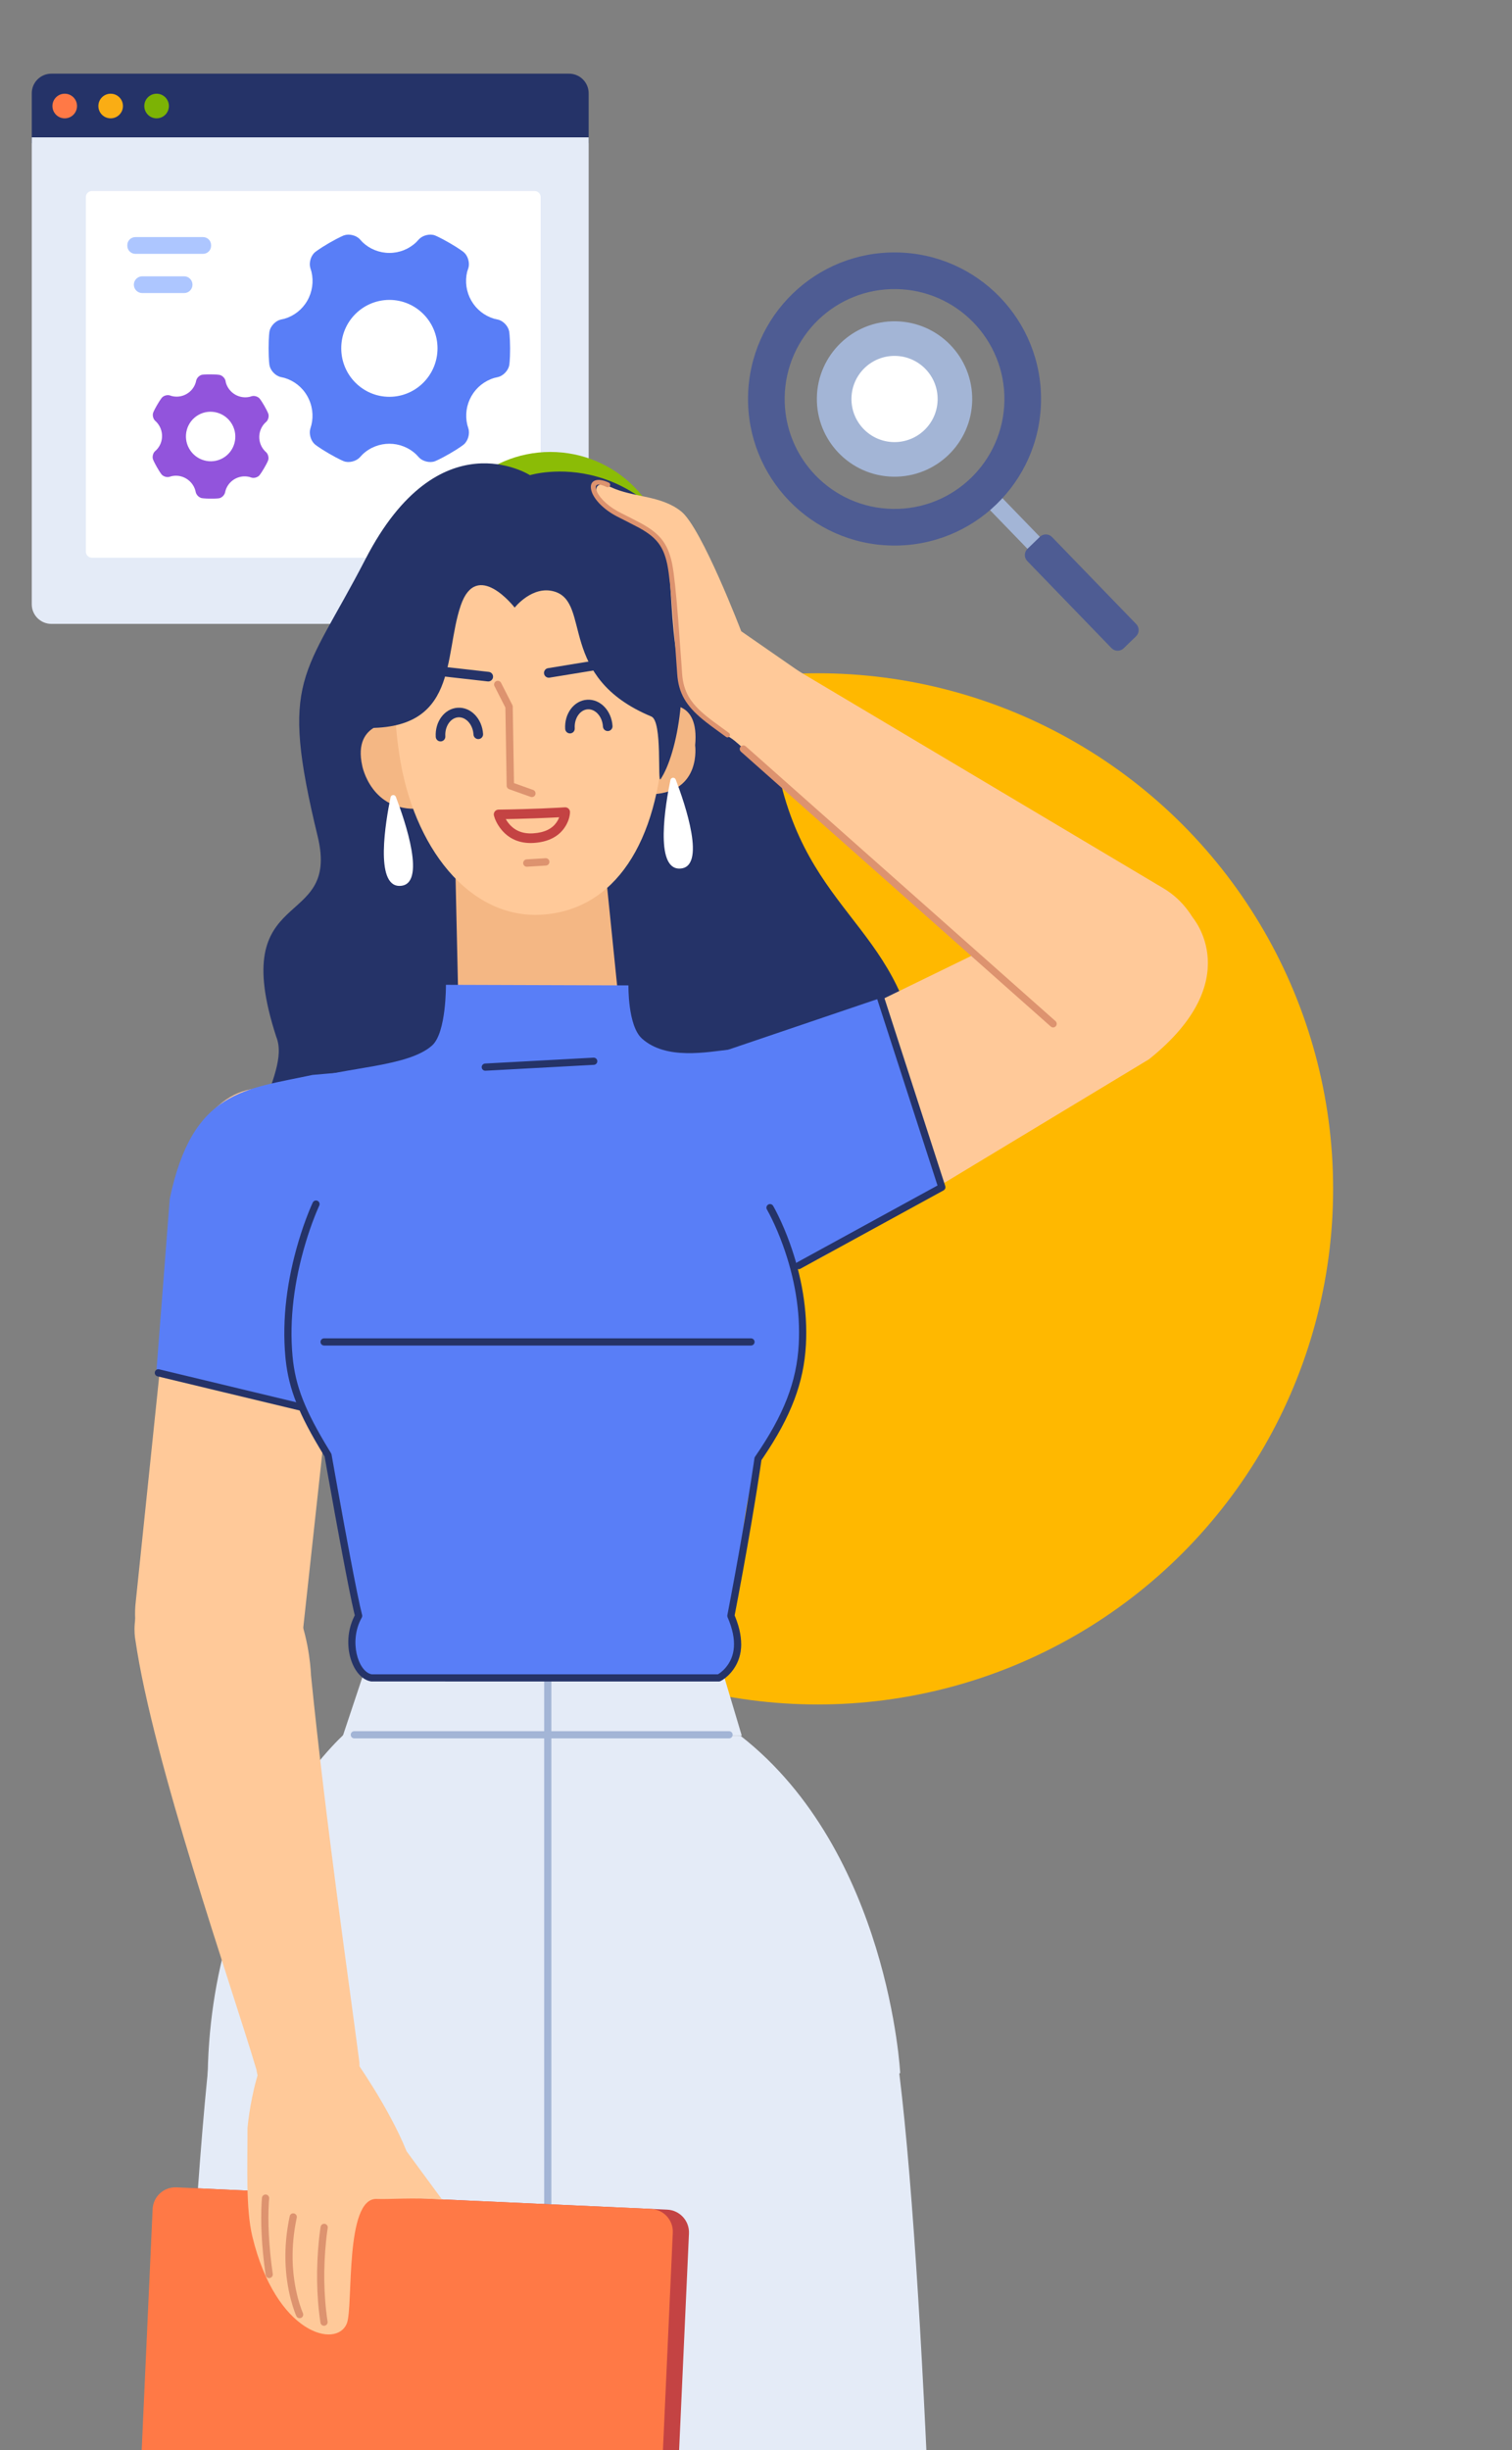 <svg width="355" height="575" viewBox="0 0 355 575" fill="none" xmlns="http://www.w3.org/2000/svg">
<rect x="0" y="0" width="355" height="575" fill="#808080" stroke="none"/>
<g clip-path="url(#clip0_1249_4884)">
<circle cx="192" cy="279" r="121" fill="#FFB800"/>
<path fill-rule="evenodd" clip-rule="evenodd" d="M138.211 33.607H7.458V21.891C7.458 19.35 9.519 17.289 12.06 17.289H133.609C136.15 17.289 138.211 19.35 138.211 21.891V33.607Z" fill="#253368"/>
<path fill-rule="evenodd" clip-rule="evenodd" d="M133.609 146.413H12.06C9.519 146.413 7.458 144.353 7.458 141.811V32.235H138.211V141.811C138.211 144.353 136.15 146.413 133.609 146.413Z" fill="#E4EBF7"/>
<path fill-rule="evenodd" clip-rule="evenodd" d="M18.085 24.883C18.085 26.478 16.792 27.771 15.197 27.771C13.602 27.771 12.309 26.478 12.309 24.883C12.309 23.288 13.602 21.995 15.197 21.995C16.792 21.995 18.085 23.288 18.085 24.883Z" fill="#FF7946"/>
<path fill-rule="evenodd" clip-rule="evenodd" d="M28.87 24.883C28.87 26.478 27.577 27.771 25.982 27.771C24.387 27.771 23.094 26.478 23.094 24.883C23.094 23.288 24.387 21.995 25.982 21.995C27.577 21.995 28.87 23.288 28.87 24.883Z" fill="#FAAD14"/>
<path fill-rule="evenodd" clip-rule="evenodd" d="M39.656 24.883C39.656 26.478 38.363 27.771 36.768 27.771C35.173 27.771 33.88 26.478 33.88 24.883C33.88 23.288 35.173 21.995 36.768 21.995C38.363 21.995 39.656 23.288 39.656 24.883Z" fill="#7CB305"/>
<path fill-rule="evenodd" clip-rule="evenodd" d="M21.59 130.883C20.797 130.883 20.154 130.24 20.154 129.448V46.266C20.154 45.473 20.797 44.831 21.59 44.831H125.508C126.301 44.831 126.944 45.473 126.944 46.266V129.448C126.944 130.24 126.301 130.883 125.508 130.883H21.59Z" fill="white"/>
<path fill-rule="evenodd" clip-rule="evenodd" d="M91.424 93.121C85.188 93.121 80.121 88.032 80.121 81.74C80.099 75.487 85.15 70.401 91.403 70.379C91.41 70.379 91.417 70.379 91.424 70.379C97.657 70.379 102.724 75.468 102.724 81.757C102.713 88.032 97.657 93.117 91.424 93.121ZM119.547 77.781C119.328 76.541 118.141 75.273 116.9 75L115.976 74.787C113.73 74.106 111.829 72.595 110.661 70.56C109.48 68.505 109.13 66.076 109.683 63.771L109.973 62.9C110.345 61.691 109.863 60.022 108.896 59.197C108.896 59.197 108.028 58.46 105.59 57.042C103.142 55.632 102.093 55.239 102.093 55.239C100.902 54.799 99.237 55.221 98.365 56.149L97.724 56.84C96.03 58.461 93.772 59.362 91.428 59.353C89.07 59.359 86.801 58.451 85.099 56.819L84.483 56.146C83.625 55.218 81.949 54.806 80.755 55.239C80.755 55.239 79.692 55.632 77.247 57.042C74.799 58.47 73.938 59.207 73.938 59.207C72.974 60.026 72.492 61.677 72.864 62.9L73.13 63.782C73.676 66.084 73.327 68.507 72.151 70.56C70.985 72.611 69.068 74.13 66.805 74.798L65.915 75C64.697 75.284 63.495 76.534 63.269 77.781C63.269 77.781 63.066 78.901 63.066 81.743C63.066 84.585 63.269 85.701 63.269 85.701C63.488 86.955 64.675 88.21 65.915 88.482L66.784 88.684C69.051 89.354 70.972 90.878 72.138 92.936C73.356 95.073 73.651 97.504 73.115 99.725L72.864 100.586C72.492 101.795 72.974 103.464 73.941 104.289C73.941 104.289 74.809 105.026 77.247 106.444C79.695 107.861 80.748 108.247 80.748 108.247C81.935 108.686 83.604 108.265 84.475 107.337L85.085 106.678C88.628 103.286 94.213 103.29 97.752 106.684L98.362 107.347C99.219 108.272 100.895 108.686 102.089 108.254C102.089 108.254 103.152 107.861 105.601 106.451C108.046 105.033 108.903 104.296 108.903 104.296C109.87 103.481 110.353 101.816 109.98 100.593L109.715 99.701C109.166 97.407 109.516 94.991 110.692 92.947C111.865 90.895 113.782 89.373 116.047 88.695L116.918 88.493C118.137 88.21 119.338 86.959 119.565 85.711C119.565 85.711 119.767 84.592 119.767 81.754C119.746 78.908 119.547 77.781 119.547 77.781Z" fill="#597EF7"/>
<path fill-rule="evenodd" clip-rule="evenodd" d="M52.337 107.501C49.561 109.08 46.017 108.097 44.424 105.296C42.832 102.518 43.793 98.975 46.571 97.383L46.581 97.377C49.355 95.8 52.899 96.782 54.491 99.582C56.075 102.379 55.111 105.922 52.337 107.501ZM60.974 93.554C60.563 93.057 59.713 92.793 59.092 92.985L58.627 93.125C57.455 93.39 56.226 93.198 55.19 92.588C54.145 91.972 53.374 90.98 53.036 89.813L52.945 89.352C52.805 88.72 52.168 88.099 51.528 87.976C51.528 87.976 50.955 87.868 49.511 87.854C48.064 87.846 47.498 87.936 47.498 87.936C46.856 88.042 46.222 88.651 46.069 89.285L45.958 89.755C45.614 90.906 44.837 91.878 43.791 92.467C42.743 93.067 41.503 93.237 40.332 92.941L39.887 92.798C39.27 92.602 38.42 92.843 37.998 93.338C37.998 93.338 37.624 93.782 36.893 95.028C36.164 96.284 35.968 96.83 35.968 96.83C35.746 97.438 35.949 98.296 36.425 98.746L36.766 99.071C37.592 99.957 38.05 101.125 38.047 102.336C38.046 103.545 37.578 104.706 36.739 105.576L36.394 105.891C35.923 106.326 35.705 107.187 35.92 107.8C35.92 107.8 36.114 108.349 36.833 109.614C37.552 110.879 37.925 111.325 37.925 111.325C38.34 111.828 39.186 112.086 39.807 111.894L40.245 111.764C41.424 111.488 42.664 111.68 43.704 112.301C44.788 112.944 45.534 113.952 45.858 115.076L45.964 115.523C46.104 116.155 46.741 116.776 47.381 116.899C47.381 116.899 47.954 117.007 49.398 117.021C50.847 117.033 51.413 116.938 51.413 116.938C52.053 116.833 52.689 116.223 52.842 115.589L52.947 115.141C53.666 112.735 56.153 111.323 58.588 111.938L59.027 112.079C59.643 112.273 60.494 112.034 60.916 111.539C60.916 111.539 61.29 111.095 62.023 109.847C62.752 108.597 62.948 108.052 62.948 108.052C63.172 107.444 62.965 106.581 62.49 106.131L62.145 105.801C61.321 104.919 60.865 103.754 60.871 102.547C60.874 101.336 61.342 100.173 62.178 99.298L62.515 98.988C62.986 98.553 63.205 97.692 62.99 97.079C62.99 97.079 62.796 96.53 62.078 95.266C61.348 94.005 60.974 93.554 60.974 93.554Z" fill="#9254DC"/>
<path fill-rule="evenodd" clip-rule="evenodd" d="M47.674 59.573H31.781C30.743 59.573 29.894 58.724 29.894 57.686V57.527C29.894 56.489 30.743 55.639 31.781 55.639H47.674C48.712 55.639 49.562 56.489 49.562 57.527V57.686C49.562 58.724 48.712 59.573 47.674 59.573Z" fill="#ADC6FF"/>
<path fill-rule="evenodd" clip-rule="evenodd" d="M43.228 68.777H33.394C32.307 68.777 31.427 67.897 31.427 66.81C31.427 65.724 32.307 64.843 33.394 64.843H43.228C44.314 64.843 45.195 65.724 45.195 66.81C45.195 67.897 44.314 68.777 43.228 68.777Z" fill="#ADC6FF"/>
<path fill-rule="evenodd" clip-rule="evenodd" d="M129.219 106.062C113.904 106.062 101.489 118.477 101.489 133.792C101.489 149.106 113.904 161.522 129.219 161.522C144.534 161.522 156.949 149.106 156.949 133.792C156.949 118.477 144.534 106.062 129.219 106.062Z" fill="#8BBC06"/>
<path fill-rule="evenodd" clip-rule="evenodd" d="M124.752 143.211L123.001 141.461L139.966 124.434C140.546 123.854 141.487 123.854 142.067 124.434L142.767 125.134C143.347 125.714 143.347 126.655 142.767 127.235L126.853 143.211C126.272 143.791 125.332 143.791 124.752 143.211Z" fill="white"/>
<path fill-rule="evenodd" clip-rule="evenodd" d="M128.6 141.461L126.849 143.211C126.269 143.791 125.328 143.791 124.748 143.211L117.777 136.24C117.197 135.66 117.197 134.719 117.777 134.139L118.477 133.439C119.057 132.859 119.998 132.859 120.578 133.439L128.6 141.461Z" fill="white"/>
<path fill-rule="evenodd" clip-rule="evenodd" d="M182.309 297.557C151.09 351.249 109.923 330.452 97.354 317.759C83.117 303.385 66.563 306.316 60.349 288.059C53.239 267.169 68.608 252.593 64.857 243.293C53.088 207.158 80.028 218.734 74.588 196.294C65.497 158.797 71.359 159.175 85.814 131.198C103.056 97.828 124.425 111.512 124.425 111.512C124.425 111.512 152.282 102.938 167.294 140.14C170.008 146.867 179.581 150.398 180.861 167.689C184.127 211.754 208.2 213.764 214.788 243.552C221.663 274.649 192.61 279.123 182.309 297.557Z" fill="#253368"/>
<path fill-rule="evenodd" clip-rule="evenodd" d="M163.208 174.909C164.263 163.899 156.263 165.602 156.263 165.602C156.263 165.602 153.061 177.182 153.338 186.374C164.747 185.781 163.208 174.909 163.208 174.909Z" fill="#F4B784"/>
<path fill-rule="evenodd" clip-rule="evenodd" d="M85.054 179.742C82.653 168.944 93.05 169.51 93.05 169.51C93.05 169.51 97.653 180.61 98.511 189.763C87.116 190.581 85.054 179.742 85.054 179.742Z" fill="#F4B784"/>
<path fill-rule="evenodd" clip-rule="evenodd" d="M128.654 253.328C118.633 253.947 110.108 246.109 107.635 236.212L106.77 197.482L141.242 195.351L145.157 233.892C146.171 243.879 138.676 252.708 128.654 253.328Z" fill="#F4B784"/>
<path d="M127.84 198.494C128.313 198.433 128.746 198.767 128.807 199.24C128.862 199.666 128.597 200.06 128.198 200.179L128.061 200.208L125.073 200.593C124.6 200.654 124.167 200.32 124.106 199.847C124.051 199.421 124.316 199.027 124.715 198.908L124.852 198.879L127.84 198.494Z" fill="#DD936F"/>
<path fill-rule="evenodd" clip-rule="evenodd" d="M155.79 173.16C154.542 197.705 144.347 213.588 127.214 214.649C110.08 215.708 96.972 198.654 93.744 176.996C88.344 140.787 104.756 129.604 121.89 128.542C139.023 127.484 157.698 135.659 155.79 173.16Z" fill="#FFC999"/>
<path fill-rule="evenodd" clip-rule="evenodd" d="M157.821 144.54C153.11 130.049 145.02 115.674 123.729 120.803C96.908 108.48 60.494 169.753 84.875 170.798C107.815 171.783 104.075 154.111 108.171 142.103C111.937 131.066 120.839 142.592 120.839 142.592C120.839 142.592 125.029 137.248 130.213 138.834C138.898 141.49 130.747 158.925 152.925 168.147C155.624 169.271 154.272 184.075 155.106 182.84C158.988 177.093 162.529 159.027 157.821 144.54Z" fill="#253368"/>
<path d="M99.251 155.933L99.404 155.94L114.765 157.677C115.383 157.747 115.828 158.304 115.758 158.923C115.694 159.489 115.22 159.91 114.665 159.922L114.512 159.915L99.151 158.178C98.533 158.108 98.089 157.551 98.159 156.932C98.223 156.366 98.697 155.945 99.251 155.933Z" fill="#253368"/>
<path d="M146.843 153.842C147.457 153.741 148.036 154.158 148.136 154.772C148.228 155.335 147.886 155.868 147.355 156.03L147.206 156.065L129.032 159.03C128.418 159.13 127.839 158.714 127.739 158.1C127.647 157.537 127.989 157.003 128.52 156.841L128.669 156.807L146.843 153.842Z" fill="#253368"/>
<path d="M116.477 159.861C116.86 159.666 117.319 159.784 117.565 160.119L117.639 160.239L120.291 165.445C120.33 165.524 120.358 165.607 120.373 165.693L120.385 165.823L120.677 183.776L125.169 185.379C125.573 185.523 125.803 185.938 125.728 186.347L125.692 186.483C125.548 186.888 125.133 187.118 124.724 187.043L124.588 187.006L119.532 185.202C119.235 185.096 119.023 184.839 118.971 184.535L118.959 184.402L118.66 166.052L116.099 161.023C115.904 160.64 116.022 160.181 116.357 159.935L116.477 159.861Z" fill="#DD936F"/>
<path d="M107.461 166.09C110.584 165.895 113.202 168.702 113.421 172.253C113.459 172.874 112.986 173.408 112.365 173.446C111.744 173.484 111.21 173.012 111.172 172.391C111.025 169.997 109.375 168.228 107.601 168.339C105.828 168.448 104.409 170.406 104.557 172.799C104.596 173.42 104.124 173.955 103.503 173.993C102.882 174.032 102.347 173.56 102.309 172.939C102.088 169.39 104.34 166.283 107.461 166.09Z" fill="#253368"/>
<path d="M137.85 164.211C140.972 164.016 143.591 166.822 143.811 170.37C143.85 170.991 143.378 171.526 142.757 171.565C142.136 171.603 141.601 171.131 141.563 170.51C141.414 168.117 139.763 166.349 137.989 166.46C136.217 166.569 134.797 168.527 134.946 170.92C134.985 171.541 134.513 172.076 133.892 172.114C133.271 172.153 132.736 171.681 132.698 171.06C132.477 167.511 134.729 164.404 137.85 164.211Z" fill="#253368"/>
<path d="M132.635 189.458L130.953 189.555C128.42 189.693 125.734 189.798 123.023 189.875L120.066 189.949L117.052 189.999C116.32 190.006 115.79 190.697 115.971 191.405C116.187 192.246 116.708 193.433 117.663 194.623C119.402 196.789 121.941 198.024 125.313 197.814C128.721 197.603 131.086 196.319 132.503 194.297C133.455 192.939 133.8 191.585 133.831 190.618C133.852 189.955 133.298 189.417 132.635 189.458ZM131.285 191.793L131.22 191.973C131.076 192.326 130.89 192.673 130.658 193.004C129.641 194.455 127.908 195.397 125.173 195.566C122.565 195.728 120.718 194.83 119.42 193.213L119.177 192.891C119.099 192.782 119.025 192.672 118.954 192.561L118.753 192.225L120.771 192.187L121.45 192.171C124.183 192.104 126.917 192.01 129.525 191.884L131.285 191.793Z" fill="#C44343"/>
<path d="M128.077 201.402C128.553 201.372 128.963 201.734 128.993 202.21C129.019 202.639 128.729 203.014 128.323 203.106L128.184 203.126L123.752 203.401C123.276 203.431 122.866 203.069 122.837 202.592C122.81 202.164 123.101 201.789 123.506 201.696L123.646 201.676L128.077 201.402Z" fill="#DD936F"/>
<path fill-rule="evenodd" clip-rule="evenodd" d="M158.65 182.941C158.416 182.333 157.537 182.405 157.406 183.045C156.248 188.686 153.673 203.844 159.495 203.837C166.06 203.828 160.779 188.497 158.65 182.941Z" fill="white"/>
<path fill-rule="evenodd" clip-rule="evenodd" d="M92.943 187.005C92.709 186.397 91.83 186.469 91.699 187.109C90.541 192.75 87.966 207.908 93.788 207.901C100.353 207.892 95.072 192.561 92.943 187.005Z" fill="white"/>
<path fill-rule="evenodd" clip-rule="evenodd" d="M47.955 399.603C37.54 397.801 30.488 387.345 31.885 375.769L41.857 279.86C43.718 264.443 53.144 252.883 65.506 255.799C79.219 258.171 84.367 275.19 81.213 290.212L71.178 382.186C68.752 393.736 58.501 401.428 47.955 399.603Z" fill="#FFC999"/>
<path fill-rule="evenodd" clip-rule="evenodd" d="M78.257 332.044L36.756 321.324L39.854 281.344C45.213 255.775 57.505 255.683 73.388 252.258L91.308 250.702C106.247 253.004 95.456 271.823 92.89 286.715L78.257 332.044Z" fill="#597EF7"/>
<path d="M37.241 321.328L37.377 321.349L77.669 331.032L79.018 326.385C79.135 325.982 79.526 325.732 79.93 325.781L80.064 325.809C80.468 325.926 80.717 326.317 80.668 326.721L80.641 326.856L79.068 332.278C78.956 332.664 78.593 332.911 78.205 332.887L78.059 332.865L36.982 322.992C36.528 322.883 36.248 322.427 36.358 321.973C36.456 321.565 36.835 321.298 37.241 321.328Z" fill="#253368"/>
<path fill-rule="evenodd" clip-rule="evenodd" d="M279.917 215.18C273.94 205.988 261.258 207.236 251.16 213.067L168.696 253.241C155.246 261.004 150.601 278.839 158.565 291.083C166.434 303.186 184.269 301.453 196.82 292.617L269.767 248.589C293.026 229.982 279.917 215.18 279.917 215.18Z" fill="#FFC999"/>
<path fill-rule="evenodd" clip-rule="evenodd" d="M221.769 278.613L206.756 234.21L158.124 250.701C144.172 256.511 135.295 286.861 143.73 298.465L140.247 298.612C146.303 312.458 173.78 302.676 187.516 296.375L221.769 278.613Z" fill="#597EF7"/>
<path fill-rule="evenodd" clip-rule="evenodd" d="M39.716 674.437C42.061 583.575 46.472 471.46 54.743 451.609C54.743 451.609 64.892 439.624 95.341 458.654C130.842 480.843 127.627 513.207 127.627 513.207L128.071 677.551C127.346 689.566 126.089 726.881 79.692 726.881C34.02 726.881 39.666 676.416 39.716 674.437Z" fill="#E4EBF7"/>
<path fill-rule="evenodd" clip-rule="evenodd" d="M221.312 684.587C218.967 593.724 214.556 481.609 206.285 461.761C206.285 461.761 196.136 449.773 165.688 468.803C130.186 490.992 133.403 523.356 133.403 523.356L132.957 687.7C133.682 699.717 134.94 737.03 181.336 737.03C227.008 737.03 221.364 686.565 221.312 684.587Z" fill="#E4EBF7"/>
<path fill-rule="evenodd" clip-rule="evenodd" d="M211.358 486.498C211.358 486.498 208.672 434.483 173.851 407.339L80.791 406.997C80.791 406.997 48.748 435.557 48.748 489.035C48.748 489.035 65.023 492.176 83.923 504.472C96.251 512.493 110.032 523.501 131.57 523.501C153.527 523.501 165.049 513.507 177.526 505.317C196.047 493.163 211.358 486.498 211.358 486.498Z" fill="#E4EBF7"/>
<path fill-rule="evenodd" clip-rule="evenodd" d="M80.33 407.862L174.162 407.341L170.026 393.486L85.088 393.585L80.33 407.862Z" fill="#E4EBF7"/>
<path d="M171.176 406.271C171.643 406.271 172.021 406.649 172.021 407.115C172.021 407.535 171.715 407.884 171.313 407.949L171.176 407.96H83.191C82.724 407.96 82.346 407.582 82.346 407.115C82.346 406.695 82.652 406.347 83.053 406.282L83.191 406.271H171.176Z" fill="#A3B5D6"/>
<path d="M128.61 392.407C129.03 392.407 129.379 392.713 129.444 393.114L129.455 393.251V518.994C129.455 519.461 129.077 519.839 128.61 519.839C128.191 519.839 127.842 519.533 127.777 519.131L127.766 518.994V393.251C127.766 392.785 128.144 392.407 128.61 392.407Z" fill="#A3B5D6"/>
<path fill-rule="evenodd" clip-rule="evenodd" d="M171.657 246.262C165.948 246.897 156.405 248.83 150.723 243.725C147.364 240.704 147.553 231.248 147.553 231.248L104.698 231.111C104.698 231.111 104.817 242.322 101.458 245.343C95.776 250.45 80.948 250.385 71.855 253.516C55.96 258.991 60.239 288.914 67.004 307.098C68.57 311.302 65.871 319.225 68.487 325.069C71.116 330.952 75.112 338.073 76.699 341.881C81.91 354.385 80.84 367.855 84.203 379.201C84.203 379.201 78.846 389.562 87.301 393.768H168.508C178.648 389.138 171.606 379.201 171.606 379.201C174.816 368.373 172.867 359.643 177.623 343.785C178.576 340.612 182.154 335.586 185.202 328.877C189.96 318.41 188.847 308.402 188.374 305.829C183.711 280.515 187.716 244.478 171.657 246.262Z" fill="#597EF7"/>
<path d="M139.346 248.207C139.812 248.181 140.211 248.538 140.236 249.004C140.259 249.424 139.972 249.788 139.574 249.875L139.438 249.894L113.991 251.275C113.525 251.3 113.127 250.943 113.102 250.477C113.079 250.058 113.366 249.693 113.763 249.606L113.9 249.588L139.346 248.207Z" fill="#253368"/>
<path d="M73.43 282.208C73.63 281.787 74.135 281.607 74.556 281.808C74.977 282.008 75.157 282.512 74.956 282.933L74.684 283.538L74.259 284.54C74.159 284.782 74.056 285.039 73.949 285.308C73.186 287.233 72.421 289.417 71.708 291.813C69.123 300.494 67.875 309.547 68.692 318.332C69.347 325.367 71.653 331.065 77.282 340.311L77.734 341.049L77.846 341.345L78.922 347.395L79.971 353.205C80.203 354.486 80.435 355.755 80.665 357.008L82.047 364.447C83.434 371.807 84.47 376.924 85.017 378.984C85.074 379.197 85.045 379.423 84.937 379.615C81.834 385.138 84.088 392.174 87.123 392.887L87.299 392.922L168.559 392.921L168.817 392.758L168.97 392.652C169.43 392.326 169.894 391.915 170.326 391.416C172.614 388.779 173.17 384.939 170.83 379.537C170.763 379.381 170.744 379.208 170.776 379.042L171.669 374.345C172.923 367.672 174.025 361.483 174.979 355.823L175.616 351.99C175.868 350.452 176.097 349.019 176.305 347.696L176.942 343.533L177.133 342.219C177.152 342.089 177.2 341.965 177.275 341.857C184.072 332.006 187.059 324.21 187.53 315.51C187.961 307.573 186.511 299.68 183.826 292.251C183 289.963 182.114 287.891 181.23 286.073C181.044 285.693 180.867 285.34 180.7 285.016L180.218 284.115C180.149 283.99 180.098 283.9 180.065 283.844C179.828 283.442 179.962 282.924 180.364 282.688C180.767 282.451 181.284 282.585 181.521 282.987L181.693 283.29L181.865 283.605C182.133 284.1 182.43 284.678 182.749 285.334C183.659 287.204 184.568 289.331 185.416 291.677C188.172 299.304 189.662 307.415 189.218 315.602C188.741 324.405 185.787 332.309 179.194 342.044L178.777 342.651L178.434 344.982C178.225 346.364 177.985 347.906 177.714 349.602L177.283 352.263C176.191 358.938 174.876 366.431 173.33 374.657L172.483 379.107L172.595 379.375C174.868 384.947 174.281 389.222 171.831 392.251L171.603 392.523C170.698 393.566 169.786 394.213 169.144 394.526C169.067 394.563 168.985 394.589 168.901 394.602L168.774 394.611L87.174 394.602C82.785 393.946 79.97 385.94 83.106 379.474L83.299 379.091L83.091 378.226C82.495 375.671 81.572 371.051 80.396 364.812L79.686 361.013L78.656 355.421L76.721 344.677L76.209 341.794L75.834 341.181C70.236 331.986 67.821 326.138 67.068 319.065L67.01 318.489C66.17 309.463 67.447 300.203 70.089 291.331C70.817 288.885 71.597 286.655 72.378 284.685L72.698 283.895C72.8 283.644 72.9 283.408 72.996 283.185L73.343 282.397C73.379 282.318 73.408 282.255 73.43 282.208Z" fill="#253368"/>
<path d="M176.321 314.076C176.787 314.076 177.165 314.455 177.165 314.921C177.165 315.341 176.859 315.69 176.458 315.755L176.321 315.766H76.097C75.63 315.766 75.252 315.388 75.252 314.921C75.252 314.501 75.558 314.153 75.96 314.088L76.097 314.076H176.321Z" fill="#253368"/>
<path d="M206.497 233.406C206.896 233.277 207.322 233.461 207.508 233.822L207.561 233.949L221.939 278.352C222.049 278.69 221.934 279.054 221.665 279.271L221.541 279.354L187.92 297.751C187.511 297.975 186.998 297.825 186.774 297.416C186.575 297.052 186.671 296.606 186.983 296.354L187.109 296.269L220.116 278.206L205.953 234.47C205.824 234.07 206.008 233.645 206.37 233.459L206.497 233.406Z" fill="#253368"/>
<path fill-rule="evenodd" clip-rule="evenodd" d="M60.199 485.67C54.256 465.711 35.904 413.315 31.785 384.865C31.785 384.865 28.253 368.425 50.498 365.517C72.189 362.683 73.016 393.111 73.016 393.111C76.436 427.245 81.918 465.013 84.382 483.994C84.382 483.994 85.281 494.227 74.945 497.915C62.68 502.29 60.199 485.67 60.199 485.67Z" fill="#FFC999"/>
<path fill-rule="evenodd" clip-rule="evenodd" d="M152.62 607.456L41.183 602.398C38.229 602.265 35.945 599.762 36.078 596.808L39.628 518.6C39.761 515.647 42.264 513.36 45.218 513.493L156.655 518.553C159.608 518.686 161.893 521.189 161.76 524.142L158.209 602.351C158.076 605.304 155.573 607.591 152.62 607.456Z" fill="#C44343"/>
<path fill-rule="evenodd" clip-rule="evenodd" d="M148.826 607.284L37.391 602.226C34.438 602.094 32.151 599.588 32.284 596.637L35.834 518.429C35.967 515.475 38.473 513.188 41.426 513.321L152.861 518.379C155.814 518.514 158.101 521.015 157.966 523.971L154.415 602.179C154.282 605.133 151.779 607.419 148.826 607.284Z" fill="#FF7946"/>
<path fill-rule="evenodd" clip-rule="evenodd" d="M103.783 516.171C96.878 515.667 91.415 516.171 88.475 516.039C80.88 515.698 82.978 541.172 81.455 545.187C79.136 551.297 64.776 547.807 59.25 524.856C57.679 518.33 58.123 508.606 58.112 499.362C58.112 499.362 60.014 477.16 68.895 475.891C76.597 474.79 83.095 483.017 83.095 483.017C83.095 483.017 91.271 494.451 95.457 504.848L103.783 516.171Z" fill="#FFC999"/>
<path d="M76.253 521.881C76.713 521.959 77.023 522.395 76.945 522.855L76.822 523.682C76.728 524.364 76.634 525.15 76.546 526.028C75.95 531.981 75.943 538.489 76.913 544.831C76.984 545.292 76.667 545.724 76.206 545.794C75.745 545.865 75.314 545.548 75.243 545.087C74.248 538.587 74.256 531.943 74.865 525.86L74.975 524.826C74.994 524.661 75.013 524.501 75.032 524.344L75.202 523.071C75.235 522.845 75.261 522.678 75.279 522.572C75.349 522.158 75.709 521.866 76.116 521.869L76.253 521.881Z" fill="#DD936F"/>
<path d="M68.888 519.419L69.024 519.437C69.48 519.535 69.771 519.984 69.673 520.44C68.185 527.404 68.501 533.78 69.927 539.246C70.191 540.262 70.474 541.156 70.756 541.92L70.974 542.485C71.035 542.636 71.084 542.748 71.118 542.821C71.315 543.244 71.132 543.747 70.709 543.944C70.286 544.141 69.783 543.958 69.586 543.535L69.415 543.136C69.345 542.964 69.263 542.753 69.171 542.505C68.87 541.69 68.571 540.743 68.291 539.672C66.803 533.964 66.474 527.326 68.021 520.087C68.109 519.676 68.481 519.4 68.888 519.419Z" fill="#DD936F"/>
<path d="M62.443 515.005C62.907 515.055 63.242 515.472 63.192 515.936L63.136 516.611L63.109 517.037C62.871 521.221 63.07 526.843 64.04 533.641C64.106 534.102 63.785 534.53 63.323 534.596C62.861 534.662 62.433 534.341 62.367 533.879C61.38 526.966 61.178 521.233 61.422 516.941L61.49 515.979C61.498 515.889 61.505 515.813 61.512 515.753C61.557 515.336 61.9 515.022 62.306 515.001L62.443 515.005Z" fill="#DD936F"/>
<path fill-rule="evenodd" clip-rule="evenodd" d="M194.199 162.125L174.026 148.136C174.026 148.136 164.744 123.843 159.923 120.008C155.1 116.174 148.726 116.807 143.393 114.309C138.061 111.812 139.165 117.755 145.815 121.214C152.468 124.674 155.201 124.341 156.719 131.206C158.238 138.07 156.672 164.693 166.452 169.194C169.913 172.481 171.334 172.727 173.465 174.644C178.116 178.821 185.438 178.314 189.234 173.349C189.326 173.229 189.418 173.108 189.509 172.984C193.429 167.701 199.978 165.27 194.199 162.125Z" fill="#FFC999"/>
<path d="M138.847 115.144C138.206 112.806 140.07 111.913 142.929 113.251C143.217 113.386 143.341 113.729 143.207 114.017C143.072 114.305 142.729 114.429 142.441 114.294C140.342 113.311 139.632 113.652 139.958 114.839C140.389 116.412 142.279 118.452 144.964 119.947L145.762 120.366C146.861 120.925 149.683 122.35 150.478 122.785C154.788 125.14 156.731 127.408 157.747 132.001L157.841 132.459C158.283 134.746 158.738 139.135 159.244 145.531L159.95 155.177C160.008 156.007 160.074 156.963 160.152 158.093C160.439 162.277 162.067 164.947 165.771 167.987L166.394 168.488C166.72 168.744 167.069 169.012 167.453 169.301L171.15 172.003C171.407 172.191 171.463 172.551 171.276 172.808C171.088 173.064 170.728 173.12 170.471 172.933L167.591 170.838L166.758 170.219C166.106 169.729 165.554 169.298 165.04 168.876C161.11 165.65 159.315 162.706 159.003 158.172L158.316 148.481L158.044 144.968C157.545 138.762 157.095 134.54 156.669 132.463L156.623 132.249C155.718 128.157 154.082 126.143 150.336 124.023L149.926 123.795C149.018 123.299 145.349 121.452 144.841 121.188C141.679 119.543 139.396 117.142 138.847 115.144Z" fill="#DD936F"/>
<path fill-rule="evenodd" clip-rule="evenodd" d="M172.133 173.493L183.6 155.165L273.17 208.465C282.761 214.174 285.831 227.103 279.911 236.852C273.988 246.6 259.797 249.36 250.76 242.739L172.133 173.493Z" fill="#FFC999"/>
<path d="M173.893 175.212C174.169 174.901 174.621 174.841 174.963 175.049L175.086 175.14L247.822 239.637C248.171 239.946 248.203 240.48 247.893 240.829C247.618 241.14 247.166 241.2 246.824 240.992L246.701 240.901L173.965 176.404C173.616 176.095 173.584 175.561 173.893 175.212Z" fill="#DD936F"/>
<path fill-rule="evenodd" clip-rule="evenodd" d="M255.824 138.055L252.916 140.869L230.4 117.6L233.308 114.786L255.824 138.055Z" fill="#A3B5D6"/>
<path fill-rule="evenodd" clip-rule="evenodd" d="M235.821 94.06C235.586 108.306 223.848 119.665 209.602 119.43C195.356 119.196 183.997 107.457 184.232 93.211C184.466 78.965 196.205 67.606 210.451 67.841C224.697 68.075 236.055 79.814 235.821 94.06ZM175.633 93.069C175.321 112.064 190.466 127.716 209.46 128.028C228.455 128.341 244.107 113.196 244.419 94.201C244.732 75.207 229.587 59.555 210.592 59.242C191.598 58.93 175.946 74.075 175.633 93.069Z" fill="#4E5C93"/>
<path fill-rule="evenodd" clip-rule="evenodd" d="M209.727 111.87C199.656 111.704 191.627 103.406 191.792 93.335C191.958 83.265 200.256 75.235 210.327 75.401C220.398 75.567 228.427 83.865 228.262 93.936C228.096 104.006 219.798 112.036 209.727 111.87Z" fill="#A3B5D6"/>
<path fill-rule="evenodd" clip-rule="evenodd" d="M220.143 93.802C220.051 99.389 215.447 103.843 209.861 103.751C204.274 103.659 199.82 99.056 199.912 93.469C200.004 87.882 204.607 83.428 210.194 83.52C215.78 83.612 220.235 88.215 220.143 93.802Z" fill="white"/>
<path fill-rule="evenodd" clip-rule="evenodd" d="M266.729 149.326L263.821 152.14C263.018 152.917 261.737 152.896 260.96 152.093L241.19 131.661C240.413 130.858 240.434 129.577 241.237 128.8C241.237 128.8 241.237 128.8 241.237 128.8L244.145 125.986C244.948 125.209 246.229 125.23 247.006 126.033L266.776 146.465C267.553 147.268 267.532 148.549 266.729 149.326C266.729 149.326 266.729 149.326 266.729 149.326Z" fill="#4E5C93"/>
</g>
<defs>
<clipPath id="clip0_1249_4884">
<rect width="355" height="575" fill="white"/>
</clipPath>
</defs>
</svg>
